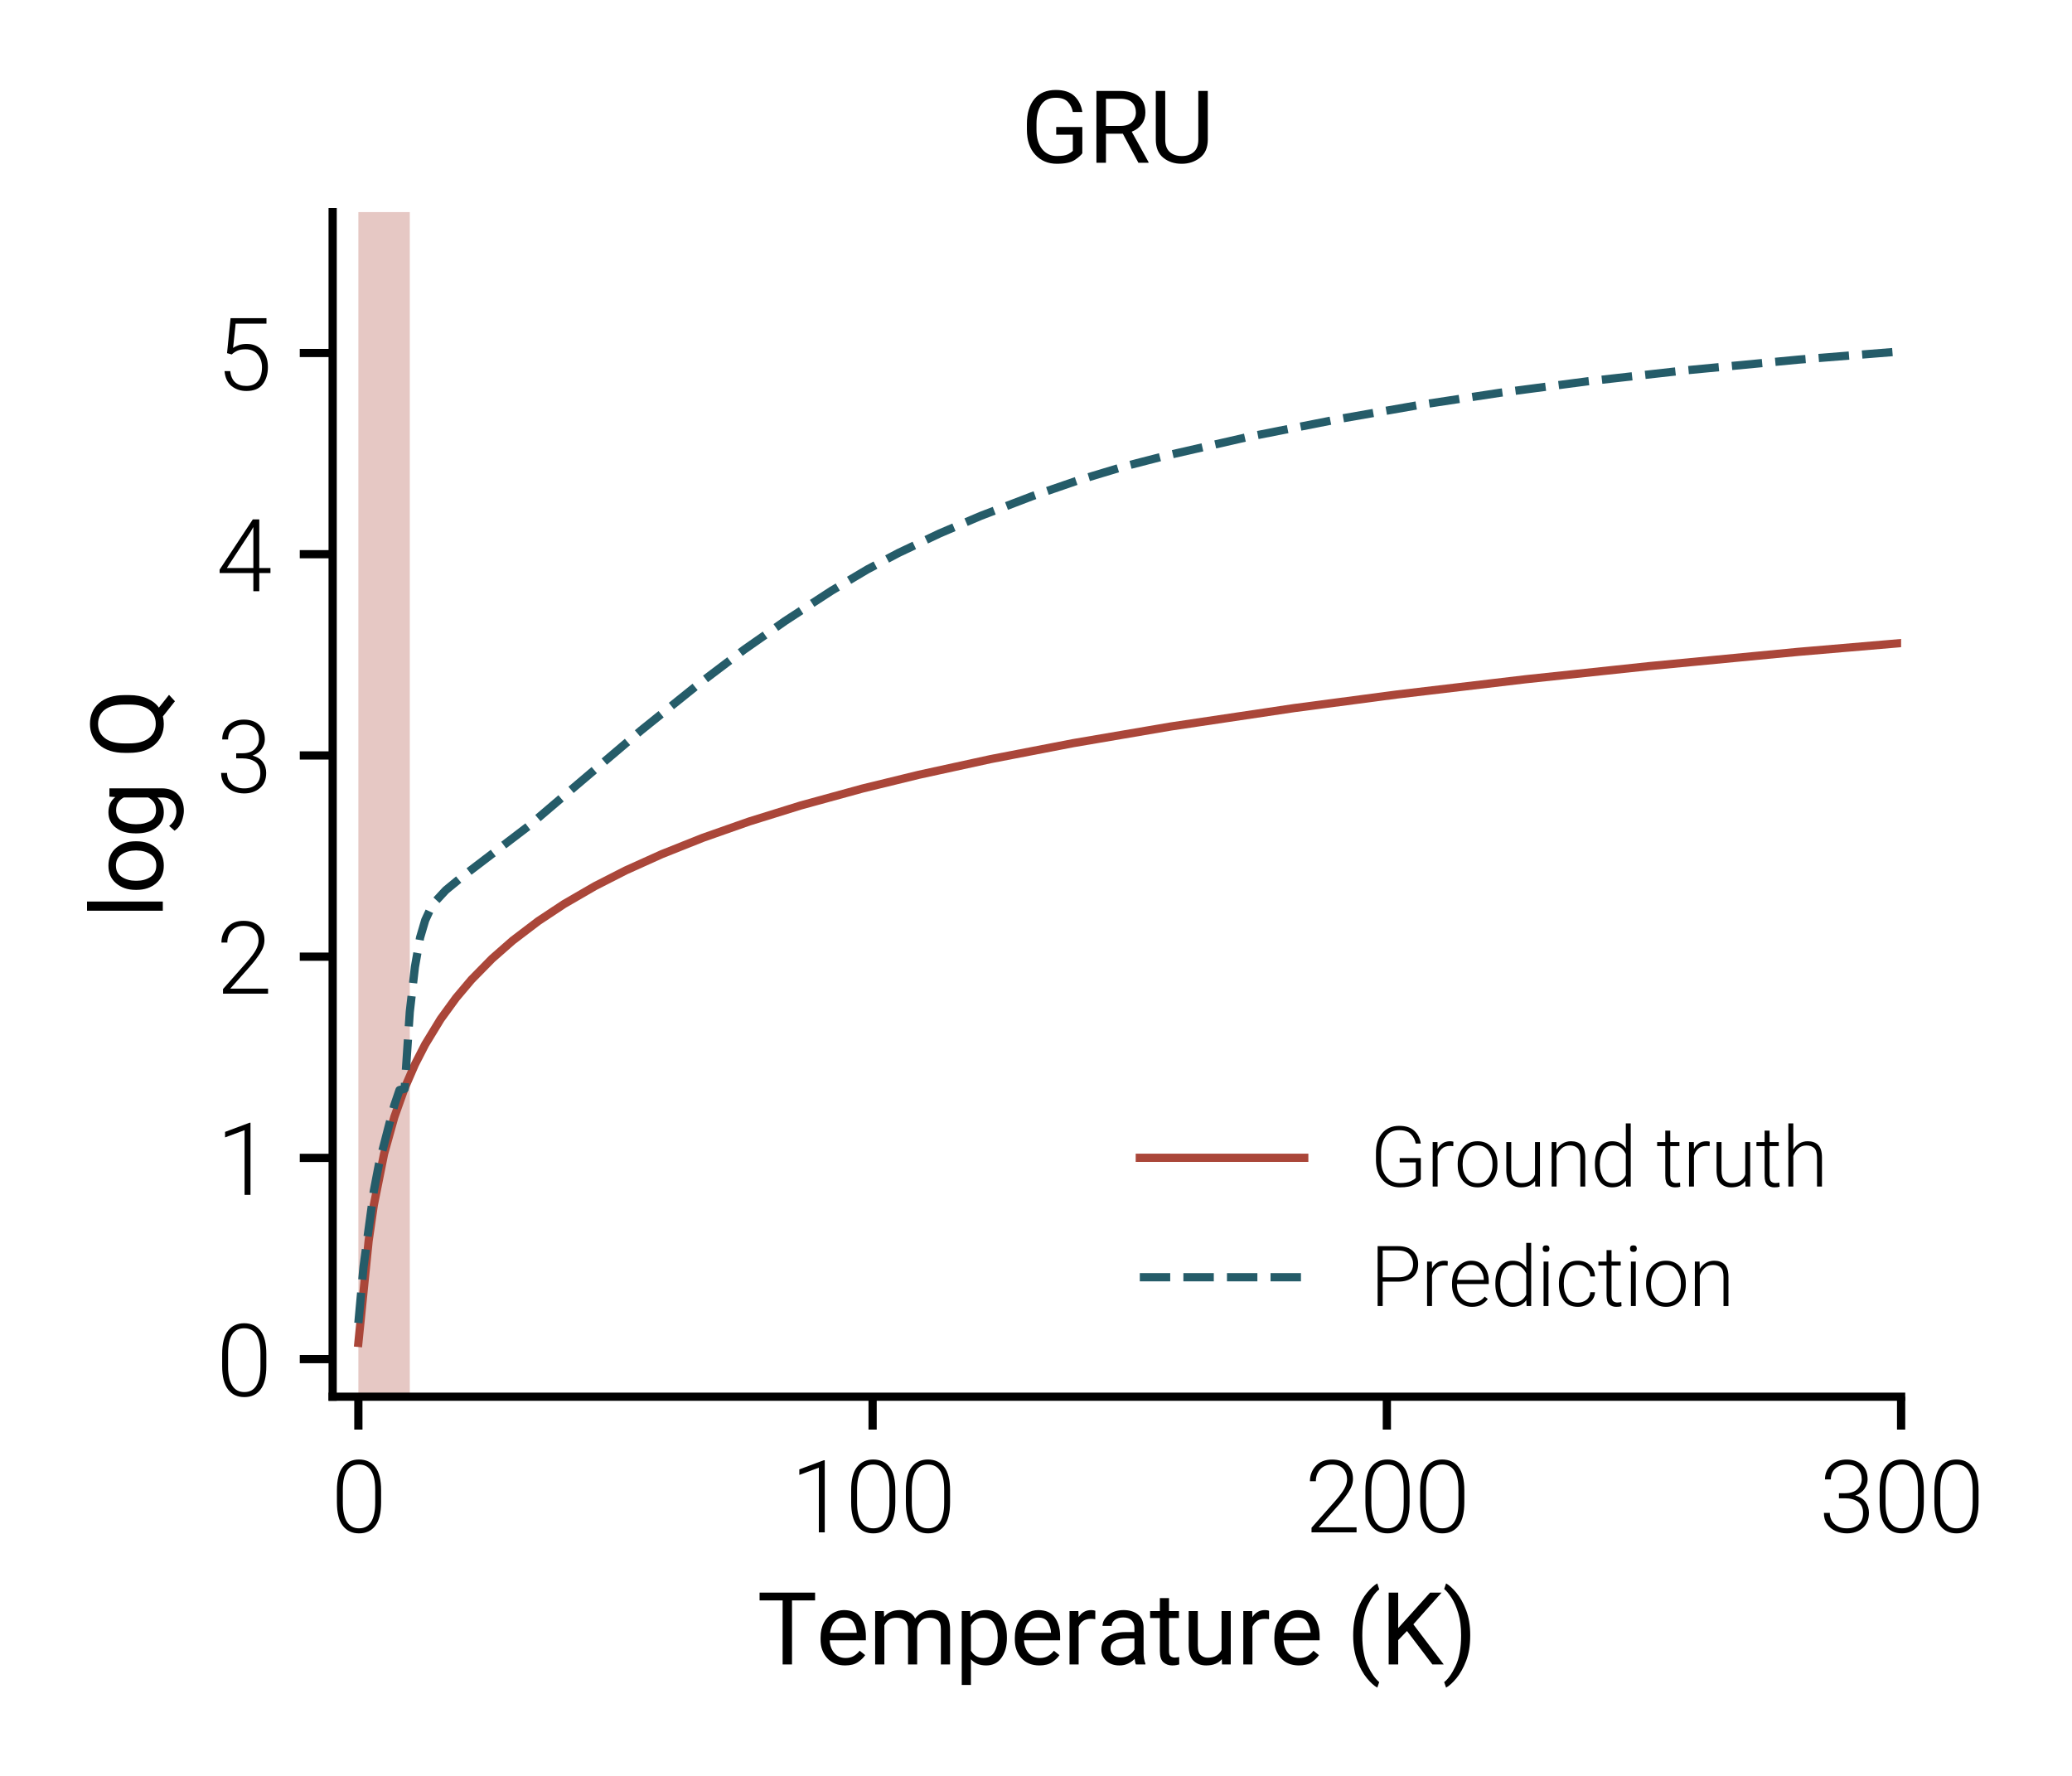 <?xml version="1.0" encoding="utf-8" standalone="no"?>
<!DOCTYPE svg PUBLIC "-//W3C//DTD SVG 1.1//EN"
  "http://www.w3.org/Graphics/SVG/1.1/DTD/svg11.dtd">
<svg xmlns:xlink="http://www.w3.org/1999/xlink" width="252pt" height="216pt" viewBox="0 0 252 216" xmlns="http://www.w3.org/2000/svg" version="1.1">
 <defs>
  <style type="text/css">*{stroke-linejoin: round; stroke-linecap: butt}</style>
 </defs>
 <g id="figure_1">
  <g id="patch_1">
   <path d="M 0 216 
L 252 216 
L 252 0 
L 0 0 
L 0 216 
z
" style="fill: none"/>
  </g>
  <g id="axes_1">
   <g id="patch_2">
    <path d="M 40.458 169.882 
L 231.216 169.882 
L 231.216 25.8 
L 40.458 25.8 
L 40.458 169.882 
z
" style="fill: none"/>
   </g>
   <g id="patch_3">
    <path d="M 43.585 169.882 
L 43.585 25.8 
L 49.839 25.8 
L 49.839 169.882 
z
" clip-path="url(#p96d39cbb31)" style="fill: #aa4639; opacity: 0.3"/>
   </g>
   <g id="matplotlib.axis_1">
    <g id="xtick_1">
     <g id="line2d_1">
      <defs>
       <path id="m6529010079" d="M 0 0 
L 0 4 
" style="stroke: #000000"/>
      </defs>
      <g>
       <use xlink:href="#m6529010079" x="43.585" y="169.882" style="stroke: #000000"/>
      </g>
     </g>
     <g id="text_1">
      <!-- 0 -->
      <g transform="translate(40.257 186.382)scale(0.12 -0.12)">
       <defs>
        <path id="Roboto-Light-30" d="M 3172 2666 
L 3172 1900 
Q 3172 897 2805 417 
Q 2438 -63 1778 -63 
Q 1125 -63 750 417 
Q 375 897 375 1900 
L 375 2666 
Q 375 3666 747 4141 
Q 1119 4616 1772 4616 
Q 2431 4616 2801 4141 
Q 3172 3666 3172 2666 
z
M 2800 1856 
L 2800 2713 
Q 2800 4297 1772 4297 
Q 750 4297 750 2713 
L 750 1856 
Q 750 1091 1009 673 
Q 1269 256 1778 256 
Q 2294 256 2547 673 
Q 2800 1091 2800 1856 
z
" transform="scale(0.016)"/>
       </defs>
       <use xlink:href="#Roboto-Light-30"/>
      </g>
     </g>
    </g>
    <g id="xtick_2">
     <g id="line2d_2">
      <g>
       <use xlink:href="#m6529010079" x="106.128" y="169.882" style="stroke: #000000"/>
      </g>
     </g>
     <g id="text_2">
      <!-- 100 -->
      <g transform="translate(96.144 186.382)scale(0.12 -0.12)">
       <defs>
        <path id="Roboto-Light-31" d="M 2169 4569 
L 2169 0 
L 1794 0 
L 1794 4100 
L 559 3641 
L 559 3991 
L 2106 4569 
L 2169 4569 
z
" transform="scale(0.016)"/>
       </defs>
       <use xlink:href="#Roboto-Light-31"/>
       <use xlink:href="#Roboto-Light-30" x="55.469"/>
       <use xlink:href="#Roboto-Light-30" x="110.938"/>
      </g>
     </g>
    </g>
    <g id="xtick_3">
     <g id="line2d_3">
      <g>
       <use xlink:href="#m6529010079" x="168.672" y="169.882" style="stroke: #000000"/>
      </g>
     </g>
     <g id="text_3">
      <!-- 200 -->
      <g transform="translate(158.688 186.382)scale(0.12 -0.12)">
       <defs>
        <path id="Roboto-Light-32" d="M 3281 319 
L 3281 0 
L 428 0 
L 428 291 
L 1919 1978 
Q 2338 2453 2508 2764 
Q 2678 3075 2678 3359 
Q 2678 3772 2434 4033 
Q 2191 4294 1728 4294 
Q 1253 4294 978 3995 
Q 703 3697 703 3238 
L 328 3238 
Q 328 3803 700 4208 
Q 1072 4613 1728 4613 
Q 2344 4613 2698 4289 
Q 3053 3966 3053 3394 
Q 3053 2981 2779 2562 
Q 2506 2144 2159 1750 
L 888 319 
L 3281 319 
z
" transform="scale(0.016)"/>
       </defs>
       <use xlink:href="#Roboto-Light-32"/>
       <use xlink:href="#Roboto-Light-30" x="55.469"/>
       <use xlink:href="#Roboto-Light-30" x="110.938"/>
      </g>
     </g>
    </g>
    <g id="xtick_4">
     <g id="line2d_4">
      <g>
       <use xlink:href="#m6529010079" x="231.216" y="169.882" style="stroke: #000000"/>
      </g>
     </g>
     <g id="text_4">
      <!-- 300 -->
      <g transform="translate(221.231 186.382)scale(0.12 -0.12)">
       <defs>
        <path id="Roboto-Light-33" d="M 1641 2159 
L 1263 2159 
L 1263 2481 
L 1641 2481 
Q 2166 2481 2436 2740 
Q 2706 3000 2706 3366 
Q 2706 3775 2473 4034 
Q 2241 4294 1750 4294 
Q 1322 4294 1036 4042 
Q 750 3791 750 3356 
L 378 3356 
Q 378 3909 768 4261 
Q 1159 4613 1750 4613 
Q 2350 4613 2714 4284 
Q 3078 3956 3078 3353 
Q 3078 3047 2881 2761 
Q 2684 2475 2300 2331 
Q 2750 2209 2956 1914 
Q 3163 1619 3163 1238 
Q 3163 616 2766 276 
Q 2369 -63 1766 -63 
Q 1397 -63 1064 81 
Q 731 225 520 512 
Q 309 800 309 1234 
L 684 1234 
Q 684 800 986 528 
Q 1288 256 1766 256 
Q 2250 256 2520 506 
Q 2791 756 2791 1225 
Q 2791 1719 2472 1939 
Q 2153 2159 1641 2159 
z
" transform="scale(0.016)"/>
       </defs>
       <use xlink:href="#Roboto-Light-33"/>
       <use xlink:href="#Roboto-Light-30" x="55.469"/>
       <use xlink:href="#Roboto-Light-30" x="110.938"/>
      </g>
     </g>
    </g>
    <g id="text_5">
     <!-- Temperature (K) -->
     <g transform="translate(92.082 202.446)scale(0.12 -0.12)">
      <defs>
       <path id="Roboto-Regular-54" d="M 156 4056 
L 156 4550 
L 3672 4550 
L 3672 4056 
L 2209 4056 
L 2209 0 
L 1616 0 
L 1616 4056 
L 156 4056 
z
" transform="scale(0.016)"/>
       <path id="Roboto-Regular-65" d="M 3116 591 
Q 2950 341 2647 139 
Q 2344 -63 1844 -63 
Q 1138 -63 714 396 
Q 291 856 291 1572 
L 291 1703 
Q 291 2256 502 2645 
Q 713 3034 1050 3239 
Q 1388 3444 1769 3444 
Q 2494 3444 2826 2970 
Q 3159 2497 3159 1788 
L 3159 1528 
L 872 1528 
Q 884 1063 1148 736 
Q 1413 409 1875 409 
Q 2181 409 2393 534 
Q 2606 659 2766 869 
L 3116 591 
z
M 1769 2969 
Q 1425 2969 1187 2719 
Q 950 2469 891 2000 
L 2581 2000 
L 2581 2044 
Q 2559 2381 2386 2675 
Q 2213 2969 1769 2969 
z
" transform="scale(0.016)"/>
       <path id="Roboto-Regular-6d" d="M 1794 2956 
Q 1484 2956 1296 2825 
Q 1109 2694 1016 2478 
L 1016 0 
L 434 0 
L 434 3381 
L 984 3381 
L 1000 3013 
Q 1366 3444 2000 3444 
Q 2325 3444 2579 3314 
Q 2834 3184 2969 2900 
Q 3138 3144 3408 3294 
Q 3678 3444 4044 3444 
Q 4588 3444 4883 3153 
Q 5178 2863 5178 2222 
L 5178 0 
L 4597 0 
L 4597 2228 
Q 4597 2653 4401 2804 
Q 4206 2956 3875 2956 
Q 3525 2956 3325 2748 
Q 3125 2541 3094 2244 
L 3094 0 
L 2516 0 
L 2516 2225 
Q 2516 2622 2319 2789 
Q 2122 2956 1794 2956 
z
" transform="scale(0.016)"/>
       <path id="Roboto-Regular-70" d="M 1984 -63 
Q 1375 -63 1019 328 
L 1019 -1300 
L 438 -1300 
L 438 3381 
L 969 3381 
L 997 3009 
Q 1353 3444 1975 3444 
Q 2616 3444 2956 2969 
Q 3297 2494 3297 1719 
L 3297 1653 
Q 3297 913 2955 425 
Q 2613 -63 1984 -63 
z
M 1806 2956 
Q 1513 2956 1322 2823 
Q 1131 2691 1019 2491 
L 1019 872 
Q 1134 672 1323 542 
Q 1513 413 1813 413 
Q 2281 413 2498 781 
Q 2716 1150 2716 1653 
L 2716 1719 
Q 2716 2222 2498 2589 
Q 2281 2956 1806 2956 
z
" transform="scale(0.016)"/>
       <path id="Roboto-Regular-72" d="M 1791 2888 
Q 1494 2888 1303 2755 
Q 1113 2622 1019 2400 
L 1019 0 
L 441 0 
L 441 3381 
L 1003 3381 
L 1016 2994 
Q 1144 3200 1342 3322 
Q 1541 3444 1819 3444 
Q 1981 3444 2075 3400 
L 2072 2863 
Q 1944 2888 1791 2888 
z
" transform="scale(0.016)"/>
       <path id="Roboto-Regular-61" d="M 2528 0 
Q 2472 122 2447 356 
Q 2284 184 2040 60 
Q 1797 -63 1484 -63 
Q 966 -63 653 228 
Q 341 519 341 941 
Q 341 1484 753 1767 
Q 1166 2050 1863 2050 
L 2434 2050 
L 2434 2319 
Q 2434 2619 2254 2798 
Q 2075 2978 1722 2978 
Q 1394 2978 1192 2817 
Q 991 2656 991 2444 
L 413 2444 
Q 413 2806 778 3125 
Q 1144 3444 1756 3444 
Q 2306 3444 2659 3162 
Q 3013 2881 3013 2313 
L 3013 738 
Q 3013 569 3042 378 
Q 3072 188 3131 50 
L 3131 0 
L 2528 0 
z
M 1569 444 
Q 1881 444 2111 600 
Q 2341 756 2434 947 
L 2434 1644 
L 1956 1644 
Q 922 1644 922 1019 
Q 922 778 1084 611 
Q 1247 444 1569 444 
z
" transform="scale(0.016)"/>
       <path id="Roboto-Regular-74" d="M 1872 0 
Q 1803 -22 1692 -42 
Q 1581 -63 1425 -63 
Q 1103 -63 875 134 
Q 647 331 647 841 
L 647 2938 
L 28 2938 
L 28 3381 
L 647 3381 
L 647 4203 
L 1225 4203 
L 1225 3381 
L 1856 3381 
L 1856 2938 
L 1225 2938 
L 1225 838 
Q 1225 578 1337 506 
Q 1450 434 1597 434 
Q 1669 434 1748 448 
Q 1828 463 1869 472 
L 1872 0 
z
" transform="scale(0.016)"/>
       <path id="Roboto-Regular-75" d="M 2538 0 
L 2525 334 
Q 2369 147 2125 42 
Q 1881 -63 1538 -63 
Q 1041 -63 734 231 
Q 428 525 428 1200 
L 428 3381 
L 1006 3381 
L 1006 1194 
Q 1006 738 1198 583 
Q 1391 428 1628 428 
Q 1981 428 2193 562 
Q 2406 697 2509 919 
L 2509 3381 
L 3091 3381 
L 3091 0 
L 2538 0 
z
" transform="scale(0.016)"/>
       <path id="Roboto-Regular-20" transform="scale(0.016)"/>
       <path id="Roboto-Regular-28" d="M 419 1819 
L 419 1850 
Q 419 2756 678 3434 
Q 938 4113 1294 4541 
Q 1650 4969 1947 5134 
L 2069 4753 
Q 1700 4475 1348 3759 
Q 997 3044 997 1856 
L 997 1813 
Q 997 625 1348 -97 
Q 1700 -819 2069 -1119 
L 1947 -1469 
Q 1650 -1306 1294 -878 
Q 938 -450 678 228 
Q 419 906 419 1819 
z
" transform="scale(0.016)"/>
       <path id="Roboto-Regular-4b" d="M 3297 0 
L 1688 2119 
L 1131 1541 
L 1131 0 
L 528 0 
L 528 4550 
L 1131 4550 
L 1131 2306 
L 1625 2850 
L 3153 4550 
L 3878 4550 
L 2091 2541 
L 4016 0 
L 3297 0 
z
" transform="scale(0.016)"/>
       <path id="Roboto-Regular-29" d="M 1772 1850 
L 1772 1819 
Q 1772 906 1512 228 
Q 1253 -450 895 -878 
Q 538 -1306 244 -1469 
L 122 -1119 
Q 488 -841 841 -108 
Q 1194 625 1194 1813 
L 1194 1856 
Q 1194 2647 1019 3236 
Q 844 3825 594 4212 
Q 344 4600 122 4781 
L 244 5134 
Q 538 4969 895 4541 
Q 1253 4113 1512 3434 
Q 1772 2756 1772 1850 
z
" transform="scale(0.016)"/>
      </defs>
      <use xlink:href="#Roboto-Regular-54"/>
      <use xlink:href="#Roboto-Regular-65" x="59.668"/>
      <use xlink:href="#Roboto-Regular-6d" x="112.695"/>
      <use xlink:href="#Roboto-Regular-70" x="200.391"/>
      <use xlink:href="#Roboto-Regular-65" x="256.543"/>
      <use xlink:href="#Roboto-Regular-72" x="309.57"/>
      <use xlink:href="#Roboto-Regular-61" x="343.457"/>
      <use xlink:href="#Roboto-Regular-74" x="397.852"/>
      <use xlink:href="#Roboto-Regular-75" x="430.566"/>
      <use xlink:href="#Roboto-Regular-72" x="485.693"/>
      <use xlink:href="#Roboto-Regular-65" x="519.58"/>
      <use xlink:href="#Roboto-Regular-20" x="572.607"/>
      <use xlink:href="#Roboto-Regular-28" x="597.412"/>
      <use xlink:href="#Roboto-Regular-4b" x="631.641"/>
      <use xlink:href="#Roboto-Regular-29" x="694.385"/>
     </g>
    </g>
   </g>
   <g id="matplotlib.axis_2">
    <g id="ytick_1">
     <g id="line2d_5">
      <defs>
       <path id="m815d9b5480" d="M 0 0 
L -4 0 
" style="stroke: #000000"/>
      </defs>
      <g>
       <use xlink:href="#m815d9b5480" x="40.458" y="165.308" style="stroke: #000000"/>
      </g>
     </g>
     <g id="text_6">
      <!-- 0 -->
      <g transform="translate(26.301 169.808)scale(0.12 -0.12)">
       <use xlink:href="#Roboto-Light-30"/>
      </g>
     </g>
    </g>
    <g id="ytick_2">
     <g id="line2d_6">
      <g>
       <use xlink:href="#m815d9b5480" x="40.458" y="140.833" style="stroke: #000000"/>
      </g>
     </g>
     <g id="text_7">
      <!-- 1 -->
      <g transform="translate(26.301 145.333)scale(0.12 -0.12)">
       <use xlink:href="#Roboto-Light-31"/>
      </g>
     </g>
    </g>
    <g id="ytick_3">
     <g id="line2d_7">
      <g>
       <use xlink:href="#m815d9b5480" x="40.458" y="116.358" style="stroke: #000000"/>
      </g>
     </g>
     <g id="text_8">
      <!-- 2 -->
      <g transform="translate(26.301 120.858)scale(0.12 -0.12)">
       <use xlink:href="#Roboto-Light-32"/>
      </g>
     </g>
    </g>
    <g id="ytick_4">
     <g id="line2d_8">
      <g>
       <use xlink:href="#m815d9b5480" x="40.458" y="91.883" style="stroke: #000000"/>
      </g>
     </g>
     <g id="text_9">
      <!-- 3 -->
      <g transform="translate(26.301 96.383)scale(0.12 -0.12)">
       <use xlink:href="#Roboto-Light-33"/>
      </g>
     </g>
    </g>
    <g id="ytick_5">
     <g id="line2d_9">
      <g>
       <use xlink:href="#m815d9b5480" x="40.458" y="67.409" style="stroke: #000000"/>
      </g>
     </g>
     <g id="text_10">
      <!-- 4 -->
      <g transform="translate(26.301 71.909)scale(0.12 -0.12)">
       <defs>
        <path id="Roboto-Light-34" d="M 213 1366 
L 2316 4550 
L 2725 4550 
L 2725 1469 
L 3434 1469 
L 3434 1150 
L 2725 1150 
L 2725 0 
L 2350 0 
L 2350 1150 
L 213 1150 
L 213 1366 
z
M 672 1469 
L 2350 1469 
L 2350 4066 
L 2184 3778 
L 672 1469 
z
" transform="scale(0.016)"/>
       </defs>
       <use xlink:href="#Roboto-Light-34"/>
      </g>
     </g>
    </g>
    <g id="ytick_6">
     <g id="line2d_10">
      <g>
       <use xlink:href="#m815d9b5480" x="40.458" y="42.934" style="stroke: #000000"/>
      </g>
     </g>
     <g id="text_11">
      <!-- 5 -->
      <g transform="translate(26.301 47.434)scale(0.12 -0.12)">
       <defs>
        <path id="Roboto-Light-35" d="M 978 2250 
L 684 2334 
L 906 4550 
L 3181 4550 
L 3181 4203 
L 1228 4203 
L 1066 2666 
Q 1181 2750 1409 2834 
Q 1638 2919 1922 2919 
Q 2531 2919 2901 2525 
Q 3272 2131 3272 1450 
Q 3272 797 2945 367 
Q 2619 -63 1909 -63 
Q 1369 -63 975 246 
Q 581 556 525 1197 
L 884 1197 
Q 991 256 1909 256 
Q 2394 256 2645 565 
Q 2897 875 2897 1444 
Q 2897 1925 2626 2251 
Q 2356 2578 1856 2578 
Q 1531 2578 1337 2489 
Q 1144 2400 978 2250 
z
" transform="scale(0.016)"/>
       </defs>
       <use xlink:href="#Roboto-Light-35"/>
      </g>
     </g>
    </g>
    <g id="text_12">
     <!-- log Q -->
     <g transform="translate(19.8 111.707)rotate(-90)scale(0.12 -0.12)">
      <defs>
       <path id="Roboto-Regular-6c" d="M 1069 4800 
L 1069 0 
L 488 0 
L 488 4800 
L 1069 4800 
z
" transform="scale(0.016)"/>
       <path id="Roboto-Regular-6f" d="M 288 1653 
L 288 1725 
Q 288 2459 700 2951 
Q 1113 3444 1822 3444 
Q 2538 3444 2952 2951 
Q 3366 2459 3366 1725 
L 3366 1653 
Q 3366 919 2952 428 
Q 2538 -63 1828 -63 
Q 1116 -63 702 428 
Q 288 919 288 1653 
z
M 866 1725 
L 866 1653 
Q 866 1150 1105 781 
Q 1344 413 1828 413 
Q 2303 413 2543 781 
Q 2784 1150 2784 1653 
L 2784 1725 
Q 2784 2222 2543 2595 
Q 2303 2969 1822 2969 
Q 1344 2969 1105 2595 
Q 866 2222 866 1725 
z
" transform="scale(0.016)"/>
       <path id="Roboto-Regular-67" d="M 3156 72 
Q 3156 -600 2756 -967 
Q 2356 -1334 1725 -1334 
Q 1463 -1334 1081 -1206 
Q 700 -1078 472 -747 
L 775 -403 
Q 988 -663 1219 -761 
Q 1450 -859 1681 -859 
Q 2091 -859 2334 -629 
Q 2578 -400 2578 44 
L 2578 341 
Q 2234 -63 1631 -63 
Q 1022 -63 662 425 
Q 303 913 303 1653 
L 303 1719 
Q 303 2494 661 2969 
Q 1019 3444 1638 3444 
Q 2259 3444 2603 3006 
L 2631 3381 
L 3156 3381 
L 3156 72 
z
M 881 1653 
Q 881 1150 1092 789 
Q 1303 428 1772 428 
Q 2081 428 2273 568 
Q 2466 709 2578 928 
L 2578 2469 
Q 2469 2678 2275 2817 
Q 2081 2956 1778 2956 
Q 1306 2956 1093 2589 
Q 881 2222 881 1719 
L 881 1653 
z
" transform="scale(0.016)"/>
       <path id="Roboto-Regular-51" d="M 4019 -394 
L 3613 -769 
L 2653 -6 
Q 2428 -63 2178 -63 
Q 1369 -63 856 521 
Q 344 1106 344 2131 
L 344 2419 
Q 344 3441 853 4027 
Q 1363 4613 2172 4613 
Q 3003 4613 3503 4027 
Q 4003 3441 4003 2419 
L 4003 2131 
Q 4003 1475 3793 995 
Q 3584 516 3209 247 
L 4019 -394 
z
M 3406 2131 
L 3406 2425 
Q 3406 3238 3081 3669 
Q 2756 4100 2172 4100 
Q 1613 4100 1277 3669 
Q 941 3238 941 2425 
L 941 2131 
Q 941 1313 1280 880 
Q 1619 447 2178 447 
Q 2766 447 3086 880 
Q 3406 1313 3406 2131 
z
" transform="scale(0.016)"/>
      </defs>
      <use xlink:href="#Roboto-Regular-6c"/>
      <use xlink:href="#Roboto-Regular-6f" x="24.316"/>
      <use xlink:href="#Roboto-Regular-67" x="81.348"/>
      <use xlink:href="#Roboto-Regular-20" x="137.5"/>
      <use xlink:href="#Roboto-Regular-51" x="162.305"/>
     </g>
    </g>
   </g>
   <g id="line2d_11">
    <path d="M 43.585 163.333 
L 44.836 150.907 
L 45.461 146.592 
L 46.712 140.348 
L 47.963 135.855 
L 49.214 132.345 
L 50.464 129.467 
L 51.715 127.029 
L 53.592 123.95 
L 55.468 121.373 
L 57.344 119.151 
L 59.846 116.603 
L 62.348 114.405 
L 65.475 112.026 
L 68.602 109.956 
L 72.355 107.782 
L 76.107 105.868 
L 80.485 103.893 
L 85.489 101.899 
L 91.118 99.919 
L 97.372 97.973 
L 104.877 95.914 
L 111.757 94.235 
L 120.513 92.324 
L 130.52 90.39 
L 142.404 88.362 
L 157.414 86.122 
L 169.923 84.468 
L 185.559 82.617 
L 200.569 81.022 
L 218.707 79.284 
L 241.223 77.363 
L 253 76.443 
L 253 76.443 
" clip-path="url(#p96d39cbb31)" style="fill: none; stroke: #aa4639; stroke-linecap: square"/>
   </g>
   <g id="line2d_12">
    <path d="M 43.585 160.918 
L 44.21 154.08 
L 45.461 144.877 
L 46.086 141.603 
L 47.337 136.752 
L 47.963 134.422 
L 48.588 132.584 
L 49.214 132.429 
L 49.839 123.063 
L 50.464 117.601 
L 51.09 114.046 
L 51.715 111.926 
L 52.341 110.572 
L 52.966 109.623 
L 54.217 108.272 
L 56.093 106.728 
L 64.224 100.522 
L 69.853 95.729 
L 77.984 88.822 
L 84.863 83.286 
L 90.492 79.024 
L 95.496 75.524 
L 101.125 71.856 
L 105.503 69.252 
L 109.256 67.264 
L 114.259 64.889 
L 119.262 62.753 
L 125.517 60.356 
L 131.146 58.417 
L 136.775 56.719 
L 141.778 55.43 
L 151.785 53.146 
L 163.043 50.929 
L 172.425 49.291 
L 182.432 47.772 
L 193.064 46.381 
L 204.947 45.051 
L 218.707 43.744 
L 234.343 42.489 
L 252.48 41.263 
L 253 41.231 
L 253 41.231 
" clip-path="url(#p96d39cbb31)" style="fill: none; stroke-dasharray: 3.7,1.6; stroke-dashoffset: 0; stroke: #255c69"/>
   </g>
   <g id="patch_4">
    <path d="M 40.458 169.882 
L 40.458 25.8 
" style="fill: none; stroke: #000000; stroke-linejoin: miter; stroke-linecap: square"/>
   </g>
   <g id="patch_5">
    <path d="M 40.458 169.882 
L 231.216 169.882 
" style="fill: none; stroke: #000000; stroke-linejoin: miter; stroke-linecap: square"/>
   </g>
   <g id="text_13">
    <!-- GRU -->
    <g transform="translate(124.162 19.8)scale(0.12 -0.12)">
     <defs>
      <path id="Roboto-Regular-47" d="M 3891 2266 
L 3891 600 
Q 3763 413 3403 175 
Q 3044 -63 2281 -63 
Q 1450 -63 915 507 
Q 381 1078 381 2100 
L 381 2453 
Q 381 3469 856 4041 
Q 1331 4613 2213 4613 
Q 2994 4613 3398 4219 
Q 3803 3825 3891 3219 
L 3288 3219 
Q 3225 3588 2979 3853 
Q 2734 4119 2213 4119 
Q 1581 4119 1284 3672 
Q 988 3225 988 2459 
L 988 2100 
Q 988 1313 1344 870 
Q 1700 428 2284 428 
Q 2769 428 2984 542 
Q 3200 656 3291 759 
L 3291 1778 
L 2238 1778 
L 2238 2266 
L 3891 2266 
z
" transform="scale(0.016)"/>
      <path id="Roboto-Regular-52" d="M 3188 0 
L 2200 1844 
L 1131 1844 
L 1131 0 
L 528 0 
L 528 4550 
L 2034 4550 
Q 2800 4550 3214 4200 
Q 3628 3850 3628 3184 
Q 3628 2759 3398 2442 
Q 3169 2125 2763 1969 
L 3831 38 
L 3831 0 
L 3188 0 
z
M 1131 4056 
L 1131 2334 
L 2053 2334 
Q 2538 2334 2783 2582 
Q 3028 2831 3028 3184 
Q 3028 3578 2792 3817 
Q 2556 4056 2034 4056 
L 1131 4056 
z
" transform="scale(0.016)"/>
      <path id="Roboto-Regular-55" d="M 3131 4550 
L 3731 4550 
L 3731 1472 
Q 3731 703 3237 320 
Q 2744 -63 2081 -63 
Q 1384 -63 911 320 
Q 438 703 438 1472 
L 438 4550 
L 1034 4550 
L 1034 1472 
Q 1034 938 1323 683 
Q 1613 428 2081 428 
Q 2556 428 2843 683 
Q 3131 938 3131 1472 
L 3131 4550 
z
" transform="scale(0.016)"/>
     </defs>
     <use xlink:href="#Roboto-Regular-47"/>
     <use xlink:href="#Roboto-Regular-52" x="68.115"/>
     <use xlink:href="#Roboto-Regular-55" x="129.736"/>
    </g>
   </g>
   <g id="legend_1">
    <g id="line2d_13">
     <path d="M 138.625 140.819 
L 148.625 140.819 
L 158.625 140.819 
" style="fill: none; stroke: #aa4639; stroke-linecap: square"/>
    </g>
    <g id="text_14">
     <!-- Ground truth -->
     <g transform="translate(166.625 144.319)scale(0.1 -0.1)">
      <defs>
       <path id="Roboto-Light-47" d="M 3859 2163 
L 3859 544 
Q 3741 372 3367 154 
Q 2994 -63 2278 -63 
Q 1475 -63 964 500 
Q 453 1063 453 2016 
L 453 2569 
Q 453 3506 926 4059 
Q 1400 4613 2219 4613 
Q 2978 4613 3379 4228 
Q 3781 3844 3856 3269 
L 3472 3269 
Q 3403 3675 3118 3979 
Q 2834 4284 2219 4284 
Q 1553 4284 1197 3814 
Q 841 3344 841 2575 
L 841 2016 
Q 841 1222 1236 742 
Q 1631 263 2281 263 
Q 2800 263 3090 402 
Q 3381 541 3478 659 
L 3478 1834 
L 2256 1834 
L 2256 2163 
L 3859 2163 
z
" transform="scale(0.016)"/>
       <path id="Roboto-Light-72" d="M 1800 3088 
Q 1422 3088 1189 2877 
Q 956 2666 863 2331 
L 863 0 
L 488 0 
L 488 3381 
L 853 3381 
L 863 2853 
Q 1000 3125 1236 3284 
Q 1472 3444 1813 3444 
Q 1963 3444 2063 3406 
L 2050 3066 
Q 1988 3075 1928 3081 
Q 1869 3088 1800 3088 
z
" transform="scale(0.016)"/>
       <path id="Roboto-Light-6f" d="M 284 1641 
L 284 1741 
Q 284 2478 696 2961 
Q 1109 3444 1791 3444 
Q 2481 3444 2892 2961 
Q 3303 2478 3303 1741 
L 3303 1641 
Q 3303 900 2892 418 
Q 2481 -63 1797 -63 
Q 1109 -63 696 418 
Q 284 900 284 1641 
z
M 659 1741 
L 659 1641 
Q 659 1081 951 668 
Q 1244 256 1797 256 
Q 2344 256 2636 668 
Q 2928 1081 2928 1641 
L 2928 1741 
Q 2928 2288 2634 2706 
Q 2341 3125 1791 3125 
Q 1244 3125 951 2706 
Q 659 2288 659 1741 
z
" transform="scale(0.016)"/>
       <path id="Roboto-Light-75" d="M 2672 0 
L 2663 428 
Q 2506 200 2240 68 
Q 1975 -63 1588 -63 
Q 1091 -63 783 231 
Q 475 525 475 1219 
L 475 3381 
L 850 3381 
L 850 1213 
Q 850 672 1079 467 
Q 1309 263 1631 263 
Q 2078 263 2320 452 
Q 2563 641 2656 928 
L 2656 3381 
L 3031 3381 
L 3031 0 
L 2672 0 
z
" transform="scale(0.016)"/>
       <path id="Roboto-Light-6e" d="M 1869 3122 
Q 1475 3122 1223 2876 
Q 972 2631 863 2325 
L 863 0 
L 488 0 
L 488 3381 
L 847 3381 
L 859 2809 
Q 1034 3097 1317 3270 
Q 1600 3444 1963 3444 
Q 2466 3444 2753 3158 
Q 3041 2872 3041 2203 
L 3041 0 
L 2666 0 
L 2666 2203 
Q 2666 2728 2452 2925 
Q 2238 3122 1869 3122 
z
" transform="scale(0.016)"/>
       <path id="Roboto-Light-64" d="M 2713 0 
L 2694 453 
Q 2528 213 2265 75 
Q 2003 -63 1638 -63 
Q 1041 -63 691 418 
Q 341 900 341 1656 
L 341 1722 
Q 341 2509 691 2976 
Q 1041 3444 1644 3444 
Q 2003 3444 2261 3303 
Q 2519 3163 2688 2909 
L 2688 4800 
L 3063 4800 
L 3063 0 
L 2713 0 
z
M 716 1656 
Q 716 1066 958 664 
Q 1200 263 1709 263 
Q 2091 263 2327 436 
Q 2563 609 2688 872 
L 2688 2469 
Q 2578 2725 2350 2922 
Q 2122 3119 1716 3119 
Q 1200 3119 958 2716 
Q 716 2313 716 1722 
L 716 1656 
z
" transform="scale(0.016)"/>
       <path id="Roboto-Light-20" transform="scale(0.016)"/>
       <path id="Roboto-Light-74" d="M 1831 -13 
Q 1688 -63 1431 -63 
Q 1106 -63 900 126 
Q 694 316 694 825 
L 694 3075 
L 75 3075 
L 75 3381 
L 694 3381 
L 694 4250 
L 1072 4250 
L 1072 3381 
L 1769 3381 
L 1769 3075 
L 1072 3075 
L 1072 825 
Q 1072 469 1205 367 
Q 1338 266 1509 266 
Q 1597 266 1673 277 
Q 1750 288 1816 300 
L 1831 -13 
z
" transform="scale(0.016)"/>
       <path id="Roboto-Light-68" d="M 1869 3122 
Q 1475 3122 1223 2876 
Q 972 2631 863 2325 
L 863 0 
L 488 0 
L 488 4800 
L 863 4800 
L 863 2816 
Q 1038 3100 1319 3272 
Q 1600 3444 1963 3444 
Q 2466 3444 2753 3158 
Q 3041 2872 3041 2203 
L 3041 0 
L 2666 0 
L 2666 2203 
Q 2666 2728 2452 2925 
Q 2238 3122 1869 3122 
z
" transform="scale(0.016)"/>
      </defs>
      <use xlink:href="#Roboto-Light-47"/>
      <use xlink:href="#Roboto-Light-72" x="68.408"/>
      <use xlink:href="#Roboto-Light-6f" x="102.1"/>
      <use xlink:href="#Roboto-Light-75" x="158.154"/>
      <use xlink:href="#Roboto-Light-6e" x="213.086"/>
      <use xlink:href="#Roboto-Light-64" x="268.066"/>
      <use xlink:href="#Roboto-Light-20" x="323.633"/>
      <use xlink:href="#Roboto-Light-74" x="347.998"/>
      <use xlink:href="#Roboto-Light-72" x="380.176"/>
      <use xlink:href="#Roboto-Light-75" x="413.867"/>
      <use xlink:href="#Roboto-Light-74" x="468.799"/>
      <use xlink:href="#Roboto-Light-68" x="500.977"/>
     </g>
    </g>
    <g id="line2d_14">
     <path d="M 138.625 155.351 
L 148.625 155.351 
L 158.625 155.351 
" style="fill: none; stroke-dasharray: 3.7,1.6; stroke-dashoffset: 0; stroke: #255c69"/>
    </g>
    <g id="text_15">
     <!-- Prediction -->
     <g transform="translate(166.625 158.851)scale(0.1 -0.1)">
      <defs>
       <path id="Roboto-Light-50" d="M 2128 1853 
L 963 1853 
L 963 0 
L 578 0 
L 578 4550 
L 2128 4550 
Q 2878 4550 3268 4173 
Q 3659 3797 3659 3194 
Q 3659 2563 3268 2208 
Q 2878 1853 2128 1853 
z
M 963 4222 
L 963 2181 
L 2128 2181 
Q 2734 2181 3004 2472 
Q 3275 2763 3275 3188 
Q 3275 3606 3004 3914 
Q 2734 4222 2128 4222 
L 963 4222 
z
" transform="scale(0.016)"/>
       <path id="Roboto-Light-65" d="M 2997 538 
Q 2831 291 2540 114 
Q 2250 -63 1797 -63 
Q 1138 -63 709 403 
Q 281 869 281 1597 
L 281 1731 
Q 281 2513 717 2978 
Q 1153 3444 1731 3444 
Q 2375 3444 2722 3008 
Q 3069 2572 3069 1897 
L 3069 1669 
L 656 1669 
L 656 1597 
Q 656 1038 976 645 
Q 1297 253 1813 253 
Q 2409 253 2759 716 
L 2997 538 
z
M 1731 3125 
Q 1303 3125 1017 2812 
Q 731 2500 672 1988 
L 2694 1988 
L 2694 2028 
Q 2684 2453 2445 2789 
Q 2206 3125 1731 3125 
z
" transform="scale(0.016)"/>
       <path id="Roboto-Light-69" d="M 466 4359 
Q 466 4613 722 4613 
Q 981 4613 981 4359 
Q 981 4113 722 4113 
Q 466 4113 466 4359 
z
M 906 3381 
L 906 0 
L 534 0 
L 534 3381 
L 906 3381 
z
" transform="scale(0.016)"/>
       <path id="Roboto-Light-63" d="M 1741 256 
Q 2094 256 2373 457 
Q 2653 659 2681 1047 
L 3038 1047 
Q 3013 563 2634 250 
Q 2256 -63 1741 -63 
Q 1028 -63 662 425 
Q 297 913 297 1625 
L 297 1756 
Q 297 2469 662 2956 
Q 1028 3444 1734 3444 
Q 2278 3444 2645 3119 
Q 3013 2794 3038 2244 
L 2681 2244 
Q 2656 2653 2387 2889 
Q 2119 3125 1734 3125 
Q 1156 3125 912 2709 
Q 669 2294 669 1756 
L 669 1625 
Q 669 1084 912 670 
Q 1156 256 1741 256 
z
" transform="scale(0.016)"/>
      </defs>
      <use xlink:href="#Roboto-Light-50"/>
      <use xlink:href="#Roboto-Light-72" x="61.572"/>
      <use xlink:href="#Roboto-Light-65" x="95.264"/>
      <use xlink:href="#Roboto-Light-64" x="146.973"/>
      <use xlink:href="#Roboto-Light-69" x="202.539"/>
      <use xlink:href="#Roboto-Light-63" x="225"/>
      <use xlink:href="#Roboto-Light-74" x="276.562"/>
      <use xlink:href="#Roboto-Light-69" x="308.74"/>
      <use xlink:href="#Roboto-Light-6f" x="331.201"/>
      <use xlink:href="#Roboto-Light-6e" x="387.256"/>
     </g>
    </g>
   </g>
  </g>
 </g>
 <defs>
  <clipPath id="p96d39cbb31">
   <rect x="40.458" y="25.8" width="190.758" height="144.082"/>
  </clipPath>
 </defs>
</svg>
